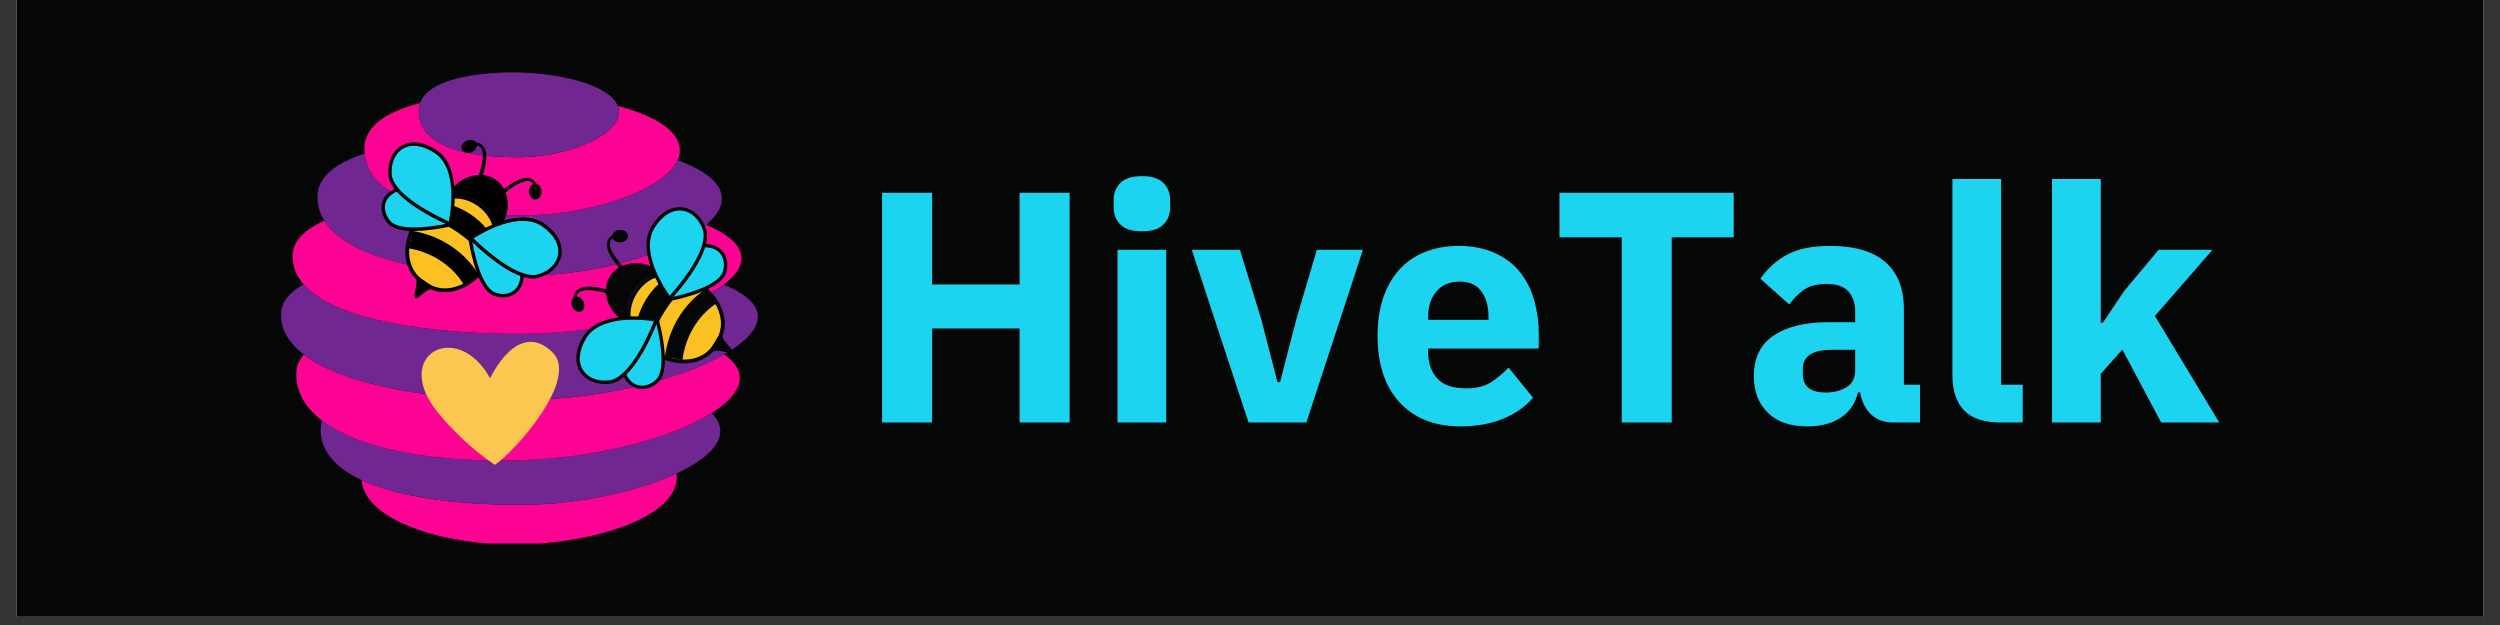 <svg xmlns="http://www.w3.org/2000/svg" xmlns:xlink="http://www.w3.org/1999/xlink" width="200" zoomAndPan="magnify" viewBox="0 0 150 37.5" height="50" preserveAspectRatio="xMidYMid meet" version="1.0"><rect x="0" y="0" width="150" height="37.5" fill="#333333" stroke="none"/><defs><g/><clipPath id="87dc98ee75"><path d="M 0.988 0 L 149.012 0 L 149.012 37.008 L 0.988 37.008 Z M 0.988 0 " clip-rule="nonzero"/></clipPath><clipPath id="c092723b14"><path d="M 21 28 L 41 28 L 41 32.613 L 21 32.613 Z M 21 28 " clip-rule="nonzero"/></clipPath><clipPath id="afaf2cadcc"><path d="M 16.828 17 L 45.977 17 L 45.977 24 L 16.828 24 Z M 16.828 17 " clip-rule="nonzero"/></clipPath><clipPath id="fcca476c04"><path d="M 25 4.254 L 38 4.254 L 38 10 L 25 10 Z M 25 4.254 " clip-rule="nonzero"/></clipPath><clipPath id="c6618416da"><path d="M 27 10 L 31 10 L 31 14 L 27 14 Z M 27 10 " clip-rule="nonzero"/></clipPath><clipPath id="1044161595"><path d="M 25.234 6.133 L 35.645 13.234 L 29.875 21.695 L 19.465 14.59 Z M 25.234 6.133 " clip-rule="nonzero"/></clipPath><clipPath id="ef1726caba"><path d="M 25.234 6.133 L 35.645 13.234 L 29.875 21.695 L 19.465 14.59 Z M 25.234 6.133 " clip-rule="nonzero"/></clipPath><clipPath id="fb43bd3435"><path d="M 24 11 L 30 11 L 30 18 L 24 18 Z M 24 11 " clip-rule="nonzero"/></clipPath><clipPath id="b348a6b2b8"><path d="M 25.234 6.133 L 35.645 13.234 L 29.875 21.695 L 19.465 14.59 Z M 25.234 6.133 " clip-rule="nonzero"/></clipPath><clipPath id="8f58c6753a"><path d="M 25.234 6.133 L 35.645 13.234 L 29.875 21.695 L 19.465 14.59 Z M 25.234 6.133 " clip-rule="nonzero"/></clipPath><clipPath id="a3caf528c4"><path d="M 24 11 L 30 11 L 30 18 L 24 18 Z M 24 11 " clip-rule="nonzero"/></clipPath><clipPath id="c19bb4d684"><path d="M 25.234 6.133 L 35.645 13.234 L 29.875 21.695 L 19.465 14.59 Z M 25.234 6.133 " clip-rule="nonzero"/></clipPath><clipPath id="05a8b38455"><path d="M 25.234 6.133 L 35.645 13.234 L 29.875 21.695 L 19.465 14.59 Z M 25.234 6.133 " clip-rule="nonzero"/></clipPath><clipPath id="685afd05e2"><path d="M 26.617 10.66 L 30.91 13.59 L 27 19.32 L 22.707 16.391 Z M 26.617 10.66 " clip-rule="nonzero"/></clipPath><clipPath id="d504fa886c"><path d="M 26.617 10.66 L 30.91 13.59 L 27.012 19.305 L 22.719 16.375 Z M 26.617 10.66 " clip-rule="nonzero"/></clipPath><clipPath id="a08db7014c"><path d="M 24 13 L 29 13 L 29 18 L 24 18 Z M 24 13 " clip-rule="nonzero"/></clipPath><clipPath id="51249c6077"><path d="M 25.234 6.133 L 35.645 13.234 L 29.875 21.695 L 19.465 14.59 Z M 25.234 6.133 " clip-rule="nonzero"/></clipPath><clipPath id="6ee905df11"><path d="M 25.234 6.133 L 35.645 13.234 L 29.875 21.695 L 19.465 14.59 Z M 25.234 6.133 " clip-rule="nonzero"/></clipPath><clipPath id="61561ef02b"><path d="M 25 12 L 30 12 L 30 16 L 25 16 Z M 25 12 " clip-rule="nonzero"/></clipPath><clipPath id="7d0ed16c77"><path d="M 25.234 6.133 L 35.645 13.234 L 29.875 21.695 L 19.465 14.59 Z M 25.234 6.133 " clip-rule="nonzero"/></clipPath><clipPath id="a86df66eff"><path d="M 25.234 6.133 L 35.645 13.234 L 29.875 21.695 L 19.465 14.59 Z M 25.234 6.133 " clip-rule="nonzero"/></clipPath><clipPath id="660d07edc2"><path d="M 27 8 L 30 8 L 30 11 L 27 11 Z M 27 8 " clip-rule="nonzero"/></clipPath><clipPath id="a5b395f570"><path d="M 25.234 6.133 L 35.645 13.234 L 29.875 21.695 L 19.465 14.59 Z M 25.234 6.133 " clip-rule="nonzero"/></clipPath><clipPath id="b0bb2334d2"><path d="M 25.234 6.133 L 35.645 13.234 L 29.875 21.695 L 19.465 14.59 Z M 25.234 6.133 " clip-rule="nonzero"/></clipPath><clipPath id="57f4a9182a"><path d="M 27 8 L 29 8 L 29 10 L 27 10 Z M 27 8 " clip-rule="nonzero"/></clipPath><clipPath id="8e34db4644"><path d="M 25.234 6.133 L 35.645 13.234 L 29.875 21.695 L 19.465 14.59 Z M 25.234 6.133 " clip-rule="nonzero"/></clipPath><clipPath id="7c957eac05"><path d="M 25.234 6.133 L 35.645 13.234 L 29.875 21.695 L 19.465 14.59 Z M 25.234 6.133 " clip-rule="nonzero"/></clipPath><clipPath id="065e992c75"><path d="M 29 10 L 33 10 L 33 12 L 29 12 Z M 29 10 " clip-rule="nonzero"/></clipPath><clipPath id="ad30991313"><path d="M 25.234 6.133 L 35.645 13.234 L 29.875 21.695 L 19.465 14.59 Z M 25.234 6.133 " clip-rule="nonzero"/></clipPath><clipPath id="f9f44337e3"><path d="M 25.234 6.133 L 35.645 13.234 L 29.875 21.695 L 19.465 14.59 Z M 25.234 6.133 " clip-rule="nonzero"/></clipPath><clipPath id="80e23f77dc"><path d="M 31 11 L 33 11 L 33 12 L 31 12 Z M 31 11 " clip-rule="nonzero"/></clipPath><clipPath id="e57090dfa4"><path d="M 25.234 6.133 L 35.645 13.234 L 29.875 21.695 L 19.465 14.59 Z M 25.234 6.133 " clip-rule="nonzero"/></clipPath><clipPath id="61b4a06bfc"><path d="M 25.234 6.133 L 35.645 13.234 L 29.875 21.695 L 19.465 14.59 Z M 25.234 6.133 " clip-rule="nonzero"/></clipPath><clipPath id="7630f54016"><path d="M 28 14 L 32 14 L 32 18 L 28 18 Z M 28 14 " clip-rule="nonzero"/></clipPath><clipPath id="55d5105618"><path d="M 25.234 6.133 L 35.645 13.234 L 29.875 21.695 L 19.465 14.59 Z M 25.234 6.133 " clip-rule="nonzero"/></clipPath><clipPath id="d8e3a53d07"><path d="M 25.234 6.133 L 35.645 13.234 L 29.875 21.695 L 19.465 14.59 Z M 25.234 6.133 " clip-rule="nonzero"/></clipPath><clipPath id="8954b2e8a3"><path d="M 28 13 L 34 13 L 34 17 L 28 17 Z M 28 13 " clip-rule="nonzero"/></clipPath><clipPath id="1af0068a60"><path d="M 25.234 6.133 L 35.645 13.234 L 29.875 21.695 L 19.465 14.59 Z M 25.234 6.133 " clip-rule="nonzero"/></clipPath><clipPath id="9e0481c22e"><path d="M 25.234 6.133 L 35.645 13.234 L 29.875 21.695 L 19.465 14.59 Z M 25.234 6.133 " clip-rule="nonzero"/></clipPath><clipPath id="8e9bfdb409"><path d="M 28 13 L 34 13 L 34 17 L 28 17 Z M 28 13 " clip-rule="nonzero"/></clipPath><clipPath id="33008d45fd"><path d="M 25.234 6.133 L 35.645 13.234 L 29.875 21.695 L 19.465 14.59 Z M 25.234 6.133 " clip-rule="nonzero"/></clipPath><clipPath id="e6b684992f"><path d="M 25.234 6.133 L 35.645 13.234 L 29.875 21.695 L 19.465 14.59 Z M 25.234 6.133 " clip-rule="nonzero"/></clipPath><clipPath id="fc3a5dc9bd"><path d="M 29.934 11.547 L 34.367 14.574 L 32.348 17.527 L 27.918 14.504 Z M 29.934 11.547 " clip-rule="nonzero"/></clipPath><clipPath id="ecc242e748"><path d="M 29.934 11.547 L 34.352 14.562 L 32.336 17.516 L 27.918 14.504 Z M 29.934 11.547 " clip-rule="nonzero"/></clipPath><clipPath id="395c1125ed"><path d="M 22 11 L 27 11 L 27 14 L 22 14 Z M 22 11 " clip-rule="nonzero"/></clipPath><clipPath id="f4e91553a7"><path d="M 25.234 6.133 L 35.645 13.234 L 29.875 21.695 L 19.465 14.59 Z M 25.234 6.133 " clip-rule="nonzero"/></clipPath><clipPath id="644400fab5"><path d="M 25.234 6.133 L 35.645 13.234 L 29.875 21.695 L 19.465 14.59 Z M 25.234 6.133 " clip-rule="nonzero"/></clipPath><clipPath id="078311213c"><path d="M 22 11 L 28 11 L 28 14 L 22 14 Z M 22 11 " clip-rule="nonzero"/></clipPath><clipPath id="3bf6eda7bd"><path d="M 25.234 6.133 L 35.645 13.234 L 29.875 21.695 L 19.465 14.59 Z M 25.234 6.133 " clip-rule="nonzero"/></clipPath><clipPath id="96f45f9f0e"><path d="M 25.234 6.133 L 35.645 13.234 L 29.875 21.695 L 19.465 14.59 Z M 25.234 6.133 " clip-rule="nonzero"/></clipPath><clipPath id="f7ee427023"><path d="M 23 8 L 28 8 L 28 14 L 23 14 Z M 23 8 " clip-rule="nonzero"/></clipPath><clipPath id="01f95145ae"><path d="M 25.234 6.133 L 35.645 13.234 L 29.875 21.695 L 19.465 14.59 Z M 25.234 6.133 " clip-rule="nonzero"/></clipPath><clipPath id="c041a745b3"><path d="M 25.234 6.133 L 35.645 13.234 L 29.875 21.695 L 19.465 14.59 Z M 25.234 6.133 " clip-rule="nonzero"/></clipPath><clipPath id="27ab2c50b9"><path d="M 36 15 L 40 15 L 40 20 L 36 20 Z M 36 15 " clip-rule="nonzero"/></clipPath><clipPath id="5a8d562fc4"><path d="M 32.156 21.285 L 38.789 10.566 L 47.496 15.957 L 40.863 26.676 Z M 32.156 21.285 " clip-rule="nonzero"/></clipPath><clipPath id="8fd47a038f"><path d="M 32.156 21.285 L 38.789 10.566 L 47.496 15.957 L 40.863 26.676 Z M 32.156 21.285 " clip-rule="nonzero"/></clipPath><clipPath id="06bb2d2dd4"><path d="M 37 16 L 44 16 L 44 22 L 37 22 Z M 37 16 " clip-rule="nonzero"/></clipPath><clipPath id="4519e9025c"><path d="M 32.156 21.285 L 38.789 10.566 L 47.496 15.957 L 40.863 26.676 Z M 32.156 21.285 " clip-rule="nonzero"/></clipPath><clipPath id="6fb1c7f71c"><path d="M 32.156 21.285 L 38.789 10.566 L 47.496 15.957 L 40.863 26.676 Z M 32.156 21.285 " clip-rule="nonzero"/></clipPath><clipPath id="0fbb208b43"><path d="M 37 16 L 44 16 L 44 22 L 37 22 Z M 37 16 " clip-rule="nonzero"/></clipPath><clipPath id="5013354e1b"><path d="M 32.156 21.285 L 38.789 10.566 L 47.496 15.957 L 40.863 26.676 Z M 32.156 21.285 " clip-rule="nonzero"/></clipPath><clipPath id="f9f541710f"><path d="M 32.156 21.285 L 38.789 10.566 L 47.496 15.957 L 40.863 26.676 Z M 32.156 21.285 " clip-rule="nonzero"/></clipPath><clipPath id="bcb8c65d1d"><path d="M 36.617 19.703 L 39.355 15.285 L 45.254 18.938 L 42.52 23.355 Z M 36.617 19.703 " clip-rule="nonzero"/></clipPath><clipPath id="ac3687b18b"><path d="M 36.617 19.703 L 39.355 15.285 L 45.238 18.926 L 42.5 23.344 Z M 36.617 19.703 " clip-rule="nonzero"/></clipPath><clipPath id="9b9e61780d"><path d="M 39 17 L 43 17 L 43 22 L 39 22 Z M 39 17 " clip-rule="nonzero"/></clipPath><clipPath id="0577c9603c"><path d="M 32.156 21.285 L 38.789 10.566 L 47.496 15.957 L 40.863 26.676 Z M 32.156 21.285 " clip-rule="nonzero"/></clipPath><clipPath id="1fd535c4c6"><path d="M 32.156 21.285 L 38.789 10.566 L 47.496 15.957 L 40.863 26.676 Z M 32.156 21.285 " clip-rule="nonzero"/></clipPath><clipPath id="9735959214"><path d="M 38 16 L 42 16 L 42 22 L 38 22 Z M 38 16 " clip-rule="nonzero"/></clipPath><clipPath id="0fd6d07005"><path d="M 32.156 21.285 L 38.789 10.566 L 47.496 15.957 L 40.863 26.676 Z M 32.156 21.285 " clip-rule="nonzero"/></clipPath><clipPath id="63ff40fe52"><path d="M 32.156 21.285 L 38.789 10.566 L 47.496 15.957 L 40.863 26.676 Z M 32.156 21.285 " clip-rule="nonzero"/></clipPath><clipPath id="d68dc969be"><path d="M 34 17 L 37 17 L 37 19 L 34 19 Z M 34 17 " clip-rule="nonzero"/></clipPath><clipPath id="d5ea3d47dc"><path d="M 32.156 21.285 L 38.789 10.566 L 47.496 15.957 L 40.863 26.676 Z M 32.156 21.285 " clip-rule="nonzero"/></clipPath><clipPath id="329446da23"><path d="M 32.156 21.285 L 38.789 10.566 L 47.496 15.957 L 40.863 26.676 Z M 32.156 21.285 " clip-rule="nonzero"/></clipPath><clipPath id="70e35d0275"><path d="M 34 17 L 36 17 L 36 19 L 34 19 Z M 34 17 " clip-rule="nonzero"/></clipPath><clipPath id="a916f6a822"><path d="M 32.156 21.285 L 38.789 10.566 L 47.496 15.957 L 40.863 26.676 Z M 32.156 21.285 " clip-rule="nonzero"/></clipPath><clipPath id="2a375eabab"><path d="M 32.156 21.285 L 38.789 10.566 L 47.496 15.957 L 40.863 26.676 Z M 32.156 21.285 " clip-rule="nonzero"/></clipPath><clipPath id="997e27a78f"><path d="M 36 13 L 38 13 L 38 17 L 36 17 Z M 36 13 " clip-rule="nonzero"/></clipPath><clipPath id="d444b3f840"><path d="M 32.156 21.285 L 38.789 10.566 L 47.496 15.957 L 40.863 26.676 Z M 32.156 21.285 " clip-rule="nonzero"/></clipPath><clipPath id="72f1750b2b"><path d="M 32.156 21.285 L 38.789 10.566 L 47.496 15.957 L 40.863 26.676 Z M 32.156 21.285 " clip-rule="nonzero"/></clipPath><clipPath id="632808aece"><path d="M 36 13 L 38 13 L 38 15 L 36 15 Z M 36 13 " clip-rule="nonzero"/></clipPath><clipPath id="928b1d80a0"><path d="M 32.156 21.285 L 38.789 10.566 L 47.496 15.957 L 40.863 26.676 Z M 32.156 21.285 " clip-rule="nonzero"/></clipPath><clipPath id="fcb84e1afc"><path d="M 32.156 21.285 L 38.789 10.566 L 47.496 15.957 L 40.863 26.676 Z M 32.156 21.285 " clip-rule="nonzero"/></clipPath><clipPath id="792f22a940"><path d="M 40 14 L 44 14 L 44 18 L 40 18 Z M 40 14 " clip-rule="nonzero"/></clipPath><clipPath id="023b34f16c"><path d="M 32.156 21.285 L 38.789 10.566 L 47.496 15.957 L 40.863 26.676 Z M 32.156 21.285 " clip-rule="nonzero"/></clipPath><clipPath id="687efc352a"><path d="M 32.156 21.285 L 38.789 10.566 L 47.496 15.957 L 40.863 26.676 Z M 32.156 21.285 " clip-rule="nonzero"/></clipPath><clipPath id="7ed9370d66"><path d="M 40 14 L 44 14 L 44 19 L 40 19 Z M 40 14 " clip-rule="nonzero"/></clipPath><clipPath id="a0c818e9d0"><path d="M 32.156 21.285 L 38.789 10.566 L 47.496 15.957 L 40.863 26.676 Z M 32.156 21.285 " clip-rule="nonzero"/></clipPath><clipPath id="ec8f816d4d"><path d="M 32.156 21.285 L 38.789 10.566 L 47.496 15.957 L 40.863 26.676 Z M 32.156 21.285 " clip-rule="nonzero"/></clipPath><clipPath id="57de4eca5b"><path d="M 38 12 L 43 12 L 43 18 L 38 18 Z M 38 12 " clip-rule="nonzero"/></clipPath><clipPath id="7ab9ae1691"><path d="M 32.156 21.285 L 38.789 10.566 L 47.496 15.957 L 40.863 26.676 Z M 32.156 21.285 " clip-rule="nonzero"/></clipPath><clipPath id="406b5b1f4b"><path d="M 32.156 21.285 L 38.789 10.566 L 47.496 15.957 L 40.863 26.676 Z M 32.156 21.285 " clip-rule="nonzero"/></clipPath><clipPath id="1008d07719"><path d="M 38 12 L 43 12 L 43 19 L 38 19 Z M 38 12 " clip-rule="nonzero"/></clipPath><clipPath id="20e1ef43e2"><path d="M 32.156 21.285 L 38.789 10.566 L 47.496 15.957 L 40.863 26.676 Z M 32.156 21.285 " clip-rule="nonzero"/></clipPath><clipPath id="f87b03e9ba"><path d="M 32.156 21.285 L 38.789 10.566 L 47.496 15.957 L 40.863 26.676 Z M 32.156 21.285 " clip-rule="nonzero"/></clipPath><clipPath id="c2ab7f98dc"><path d="M 37.359 16.352 L 40.184 11.789 L 43.227 13.672 L 40.398 18.234 Z M 37.359 16.352 " clip-rule="nonzero"/></clipPath><clipPath id="ff4de7735e"><path d="M 37.359 16.352 L 40.172 11.801 L 43.215 13.688 L 40.398 18.234 Z M 37.359 16.352 " clip-rule="nonzero"/></clipPath><clipPath id="62ba439260"><path d="M 37 19 L 40 19 L 40 24 L 37 24 Z M 37 19 " clip-rule="nonzero"/></clipPath><clipPath id="a8f105e9f6"><path d="M 32.156 21.285 L 38.789 10.566 L 47.496 15.957 L 40.863 26.676 Z M 32.156 21.285 " clip-rule="nonzero"/></clipPath><clipPath id="72c4990bd0"><path d="M 32.156 21.285 L 38.789 10.566 L 47.496 15.957 L 40.863 26.676 Z M 32.156 21.285 " clip-rule="nonzero"/></clipPath><clipPath id="3c950567e2"><path d="M 34 19 L 40 19 L 40 23 L 34 23 Z M 34 19 " clip-rule="nonzero"/></clipPath><clipPath id="2f36ef28eb"><path d="M 32.156 21.285 L 38.789 10.566 L 47.496 15.957 L 40.863 26.676 Z M 32.156 21.285 " clip-rule="nonzero"/></clipPath><clipPath id="27e8fa2de4"><path d="M 32.156 21.285 L 38.789 10.566 L 47.496 15.957 L 40.863 26.676 Z M 32.156 21.285 " clip-rule="nonzero"/></clipPath><clipPath id="356c4b0b57"><path d="M 34 18 L 40 18 L 40 24 L 34 24 Z M 34 18 " clip-rule="nonzero"/></clipPath><clipPath id="b67b6abd1c"><path d="M 32.156 21.285 L 38.789 10.566 L 47.496 15.957 L 40.863 26.676 Z M 32.156 21.285 " clip-rule="nonzero"/></clipPath><clipPath id="fd5749be9a"><path d="M 32.156 21.285 L 38.789 10.566 L 47.496 15.957 L 40.863 26.676 Z M 32.156 21.285 " clip-rule="nonzero"/></clipPath></defs><g clip-path="url(#87dc98ee75)"><path fill="#ffffff" d="M 0.988 0 L 149.012 0 L 149.012 37.008 L 0.988 37.008 Z M 0.988 0 " fill-opacity="1" fill-rule="nonzero"/><path fill="#050606" d="M 0.988 0 L 149.012 0 L 149.012 37.008 L 0.988 37.008 Z M 0.988 0 " fill-opacity="1" fill-rule="nonzero"/></g><g clip-path="url(#c092723b14)"><path fill="#fc0393" d="M 21.695 28.801 C 21.891 31.309 26.852 32.742 31.121 32.676 C 35.559 32.602 40.852 31.043 40.598 28.434 C 40.598 28.426 40.594 28.414 40.594 28.406 C 38.301 29.477 34.848 30.234 31.652 30.281 C 28.164 30.328 24.188 29.961 21.695 28.801 Z M 21.695 28.801 " fill-opacity="1" fill-rule="nonzero"/></g><path fill="#702792" d="M 43.191 25.621 C 43.129 25.32 42.957 25.043 42.695 24.785 C 41.668 25.434 40.227 26.031 38.547 26.512 C 36.41 27.117 33.887 27.531 31.328 27.609 C 27.973 27.711 25.047 27.426 22.781 26.805 C 21.34 26.41 20.168 25.883 19.32 25.23 C 19.273 25.379 19.246 25.535 19.242 25.695 C 19.203 27.086 20.172 28.094 21.695 28.801 C 24.188 29.961 28.164 30.328 31.652 30.281 C 34.848 30.234 38.301 29.477 40.594 28.406 C 42.332 27.598 43.406 26.609 43.191 25.621 Z M 43.191 25.621 " fill-opacity="1" fill-rule="nonzero"/><path fill="#fc0393" d="M 44.355 22.402 C 44.258 21.988 43.938 21.609 43.441 21.266 C 42.25 21.949 40.609 22.57 38.723 23.051 C 36.5 23.613 33.941 23.977 31.371 23.996 C 28.375 24.02 25.137 23.73 22.48 23.07 C 20.738 22.641 19.242 22.047 18.234 21.277 C 17.953 21.602 17.789 21.973 17.777 22.391 C 17.754 23.5 18.301 24.453 19.316 25.23 C 20.164 25.883 21.34 26.41 22.781 26.805 C 25.047 27.426 27.973 27.711 31.328 27.609 C 33.883 27.531 36.406 27.117 38.547 26.512 C 40.227 26.031 41.664 25.434 42.695 24.785 C 43.898 24.023 44.543 23.195 44.355 22.402 Z M 44.355 22.402 " fill-opacity="1" fill-rule="nonzero"/><g clip-path="url(#afaf2cadcc)"><path fill="#702792" d="M 45.438 18.734 C 45.277 18.094 44.543 17.539 43.426 17.074 C 42.164 18.023 39.895 18.867 37.293 19.41 C 35.516 19.777 33.586 20.004 31.715 20.027 C 28.961 20.062 25.891 19.875 23.316 19.344 C 21.051 18.875 19.164 18.141 18.219 17.059 C 17.402 17.516 16.887 18.09 16.863 18.812 C 16.832 19.781 17.344 20.598 18.234 21.277 C 19.242 22.047 20.738 22.637 22.48 23.07 C 25.137 23.73 28.375 24.02 31.371 23.996 C 33.941 23.977 36.5 23.613 38.723 23.051 C 40.609 22.57 42.25 21.949 43.441 21.266 C 44.863 20.453 45.648 19.559 45.438 18.734 Z M 45.438 18.734 " fill-opacity="1" fill-rule="nonzero"/></g><path fill="#fc0393" d="M 44.457 15.234 C 44.293 14.555 43.523 13.977 42.367 13.496 C 41.348 14.363 39.598 15.148 37.555 15.707 C 35.742 16.199 33.703 16.512 31.742 16.539 C 29.008 16.574 25.945 16.324 23.516 15.641 C 21.648 15.117 20.156 14.34 19.465 13.238 C 18.34 13.742 17.582 14.414 17.559 15.309 C 17.535 15.973 17.777 16.551 18.219 17.055 C 19.164 18.141 21.047 18.875 23.316 19.344 C 25.891 19.871 28.961 20.062 31.715 20.027 C 33.586 20.004 35.516 19.777 37.293 19.406 C 39.895 18.867 42.164 18.023 43.426 17.074 C 44.207 16.484 44.605 15.855 44.457 15.234 Z M 44.457 15.234 " fill-opacity="1" fill-rule="nonzero"/><path fill="#702792" d="M 43.285 11.656 C 43.109 10.824 42.113 10.145 40.656 9.609 C 40.191 10.633 38.574 11.547 36.551 12.152 C 35.043 12.605 33.312 12.887 31.668 12.914 C 29.281 12.953 26.605 12.762 24.652 12.051 C 23.102 11.484 22.008 10.59 21.879 9.215 C 20.277 9.742 19.082 10.535 19.051 11.734 C 19.035 12.293 19.184 12.793 19.465 13.238 C 20.156 14.34 21.648 15.117 23.516 15.641 C 25.949 16.324 29.008 16.574 31.742 16.539 C 33.703 16.512 35.742 16.199 37.555 15.707 C 39.598 15.148 41.352 14.363 42.367 13.496 C 43.066 12.906 43.418 12.273 43.285 11.656 Z M 43.285 11.656 " fill-opacity="1" fill-rule="nonzero"/><path fill="#fc0393" d="M 40.77 8.789 C 40.57 7.695 39.062 6.887 37.062 6.352 C 37.09 6.422 37.113 6.492 37.125 6.566 C 37.246 7.281 36.555 7.965 35.492 8.484 C 34.359 9.039 32.801 9.406 31.348 9.43 C 29.461 9.465 27.285 9.25 26.07 8.395 C 25.477 7.973 25.109 7.398 25.125 6.617 C 25.129 6.465 25.156 6.32 25.203 6.188 C 23.422 6.645 21.895 7.449 21.863 8.863 C 21.859 8.984 21.867 9.102 21.879 9.215 C 22.008 10.59 23.102 11.484 24.652 12.051 C 26.605 12.762 29.281 12.953 31.668 12.914 C 33.312 12.887 35.043 12.605 36.551 12.156 C 38.574 11.547 40.191 10.633 40.656 9.609 C 40.777 9.344 40.82 9.07 40.77 8.789 Z M 40.77 8.789 " fill-opacity="1" fill-rule="nonzero"/><g clip-path="url(#fcca476c04)"><path fill="#702792" d="M 37.125 6.566 C 37.113 6.492 37.09 6.422 37.062 6.352 C 36.539 5.016 33.336 4.344 30.754 4.344 C 30.754 4.344 25.871 4.258 25.199 6.188 C 25.156 6.32 25.129 6.465 25.125 6.617 C 25.109 7.398 25.473 7.973 26.07 8.395 C 27.285 9.25 29.461 9.465 31.348 9.43 C 32.801 9.406 34.359 9.035 35.492 8.484 C 36.555 7.965 37.246 7.281 37.125 6.566 Z M 37.125 6.566 " fill-opacity="1" fill-rule="nonzero"/></g><path fill="#fbc751" d="M 29.406 22.699 C 27.453 19.125 23.398 21.285 26.32 24.809 C 27.102 25.754 28.195 26.875 29.688 27.891 C 30.895 27.094 34.785 22.73 33.148 21.137 C 31.055 19.094 29.406 22.699 29.406 22.699 Z M 29.406 22.699 " fill-opacity="1" fill-rule="nonzero"/><g clip-path="url(#c6618416da)"><g clip-path="url(#1044161595)"><g clip-path="url(#ef1726caba)"><path fill="#000000" d="M 30.062 13.301 C 30.535 12.605 30.445 11.391 29.672 10.863 C 28.898 10.332 27.734 10.691 27.262 11.383 C 26.785 12.074 27.805 11.934 28.578 12.465 C 29.352 12.992 29.59 13.992 30.062 13.301 " fill-opacity="1" fill-rule="nonzero"/><path fill="#000000" d="M 29.328 13.047 C 29.449 13.195 29.555 13.32 29.648 13.383 C 29.715 13.43 29.797 13.484 29.969 13.234 C 30.398 12.609 30.336 11.449 29.609 10.953 C 28.887 10.457 27.781 10.816 27.352 11.445 C 27.184 11.695 27.266 11.754 27.332 11.801 C 27.426 11.863 27.582 11.914 27.762 11.977 C 28.023 12.062 28.348 12.172 28.641 12.371 C 28.934 12.57 29.152 12.836 29.328 13.047 Z M 27.168 11.316 C 27.664 10.59 28.895 10.195 29.734 10.77 C 30.578 11.344 30.652 12.637 30.156 13.363 C 29.957 13.652 29.746 13.723 29.523 13.566 C 29.402 13.488 29.289 13.348 29.156 13.188 C 28.98 12.977 28.781 12.738 28.516 12.555 C 28.246 12.375 27.953 12.277 27.691 12.188 C 27.496 12.121 27.324 12.066 27.207 11.984 C 26.98 11.832 26.969 11.605 27.168 11.316 " fill-opacity="1" fill-rule="nonzero"/></g></g></g><g clip-path="url(#fb43bd3435)"><g clip-path="url(#b348a6b2b8)"><g clip-path="url(#8f58c6753a)"><path fill="#fbc122" d="M 28.758 12.156 C 29.887 12.93 30.23 14.391 29.277 15.785 C 28.402 17.066 27.02 17.68 25.906 17.145 C 25.812 17.102 25.195 16.676 25.109 16.594 C 24.238 15.742 24.32 14.254 25.188 12.984 C 26.141 11.594 27.629 11.383 28.758 12.156 " fill-opacity="1" fill-rule="nonzero"/></g></g></g><g clip-path="url(#a3caf528c4)"><g clip-path="url(#c19bb4d684)"><g clip-path="url(#05a8b38455)"><g clip-path="url(#685afd05e2)"><g clip-path="url(#d504fa886c)"><path fill="#000000" d="M 25.219 13.133 C 24.359 14.387 24.324 15.809 25.125 16.594 C 25.254 16.719 25.801 17.082 25.891 17.125 C 26.922 17.617 28.25 17.074 29.121 15.801 C 29.98 14.543 29.781 13.117 28.629 12.332 C 27.48 11.547 26.078 11.875 25.219 13.133 Z M 24.984 16.824 C 24.977 16.781 24.953 16.742 24.926 16.715 C 24.508 16.281 24.301 15.699 24.32 15.023 C 24.34 14.363 24.594 13.645 25.031 13.004 C 25.504 12.316 26.121 11.875 26.82 11.73 C 27.48 11.594 28.168 11.742 28.758 12.145 C 29.348 12.547 29.734 13.137 29.848 13.801 C 29.965 14.504 29.781 15.238 29.309 15.93 C 28.406 17.25 27.023 17.832 25.91 17.383 C 25.852 17.359 25.789 17.359 25.734 17.383 C 25.391 17.531 25.016 18.008 24.91 17.867 C 24.762 17.668 25.059 17.176 24.984 16.824 " fill-opacity="1" fill-rule="nonzero"/></g></g></g></g></g><g clip-path="url(#a08db7014c)"><g clip-path="url(#51249c6077)"><g clip-path="url(#6ee905df11)"><path fill="#000000" d="M 24.523 14.898 C 26.891 15.312 27.805 17.043 27.812 17.062 L 28.734 16.523 C 28.688 16.434 27.59 14.352 24.762 13.855 L 24.523 14.898 " fill-opacity="1" fill-rule="nonzero"/></g></g></g><g clip-path="url(#61561ef02b)"><g clip-path="url(#7d0ed16c77)"><g clip-path="url(#a86df66eff)"><path fill="#000000" d="M 25.133 12.934 C 27.508 13.336 29.34 15.664 29.348 15.684 L 29.727 14.637 C 29.68 14.547 29.012 12.559 26.176 12.078 L 25.133 12.934 " fill-opacity="1" fill-rule="nonzero"/></g></g></g><g clip-path="url(#660d07edc2)"><g clip-path="url(#a5b395f570)"><g clip-path="url(#b0bb2334d2)"><path fill="#000000" d="M 28.66 10.699 L 28.859 10.805 C 28.867 10.785 29.023 10.406 29.113 9.965 C 29.246 9.336 29.184 8.922 28.926 8.699 C 28.676 8.484 28.297 8.48 27.762 8.691 L 27.887 8.867 C 28.328 8.695 28.645 8.676 28.805 8.812 C 29.141 9.105 28.895 10.125 28.66 10.699 " fill-opacity="1" fill-rule="nonzero"/></g></g></g><g clip-path="url(#57f4a9182a)"><g clip-path="url(#8e34db4644)"><g clip-path="url(#7c957eac05)"><path fill="#000000" d="M 27.883 8.512 C 27.676 8.66 27.629 8.906 27.777 9.055 C 27.926 9.207 28.219 9.207 28.426 9.055 C 28.633 8.906 28.68 8.66 28.531 8.508 C 28.379 8.359 28.09 8.359 27.883 8.512 " fill-opacity="1" fill-rule="nonzero"/></g></g></g><g clip-path="url(#065e992c75)"><g clip-path="url(#ad30991313)"><g clip-path="url(#f9f44337e3)"><path fill="#000000" d="M 30.152 11.715 L 29.98 11.57 C 29.992 11.559 30.289 11.277 30.668 11.031 C 31.211 10.68 31.617 10.586 31.918 10.746 C 32.207 10.898 32.348 11.254 32.348 11.828 L 32.137 11.773 C 32.141 11.301 32.043 11 31.855 10.902 C 31.461 10.691 30.598 11.289 30.152 11.715 " fill-opacity="1" fill-rule="nonzero"/></g></g></g><g clip-path="url(#80e23f77dc)"><g clip-path="url(#e57090dfa4)"><g clip-path="url(#61b4a06bfc)"><path fill="#000000" d="M 32.473 11.648 C 32.406 11.895 32.195 12.027 32 11.945 C 31.809 11.859 31.703 11.59 31.766 11.344 C 31.832 11.094 32.043 10.961 32.238 11.047 C 32.434 11.129 32.539 11.402 32.473 11.648 " fill-opacity="1" fill-rule="nonzero"/></g></g></g><g clip-path="url(#7630f54016)"><g clip-path="url(#55d5105618)"><g clip-path="url(#d8e3a53d07)"><path fill="#1cd4f0" d="M 28.203 14.309 C 28.203 14.309 30.688 14.305 31.184 15.75 C 31.68 17.195 30.762 18.02 29.695 17.66 C 28.629 17.301 28.203 14.309 28.203 14.309 " fill-opacity="1" fill-rule="nonzero"/><path fill="#000000" d="M 28.324 14.418 C 28.414 14.945 28.793 16.949 29.559 17.473 C 29.613 17.512 29.672 17.539 29.73 17.559 C 30.199 17.719 30.645 17.637 30.926 17.344 C 31.25 17.004 31.309 16.438 31.09 15.789 C 30.984 15.484 30.773 15.223 30.465 15.012 C 29.75 14.523 28.688 14.434 28.324 14.418 Z M 28.105 14.328 L 28.086 14.207 L 28.211 14.207 C 28.27 14.203 29.664 14.207 30.586 14.84 C 30.93 15.074 31.16 15.367 31.281 15.711 C 31.527 16.438 31.449 17.082 31.066 17.484 C 30.727 17.84 30.199 17.941 29.656 17.758 C 29.582 17.734 29.508 17.695 29.438 17.645 C 28.492 17 28.121 14.438 28.105 14.328 " fill-opacity="1" fill-rule="nonzero"/></g></g></g><g clip-path="url(#8954b2e8a3)"><g clip-path="url(#1af0068a60)"><g clip-path="url(#9e0481c22e)"><path fill="#1cd4f0" d="M 28.25 14.289 C 28.25 14.289 30.977 12.398 32.574 13.488 C 34.172 14.582 33.758 16.113 32.324 16.559 C 30.891 17.004 28.25 14.289 28.25 14.289 " fill-opacity="1" fill-rule="nonzero"/></g></g></g><g clip-path="url(#8e9bfdb409)"><g clip-path="url(#33008d45fd)"><g clip-path="url(#e6b684992f)"><g clip-path="url(#fc3a5dc9bd)"><g clip-path="url(#ecc242e748)"><path fill="#000000" d="M 29.848 13.574 C 29.191 13.828 28.641 14.16 28.414 14.305 C 28.652 14.535 29.34 15.191 30.121 15.723 C 30.121 15.723 30.121 15.727 30.121 15.727 C 31.047 16.359 31.801 16.613 32.301 16.457 C 32.938 16.262 33.379 15.828 33.477 15.309 C 33.59 14.703 33.242 14.074 32.516 13.574 C 31.727 13.035 30.629 13.277 29.848 13.574 Z M 28.176 14.363 L 28.094 14.277 L 28.199 14.203 C 28.227 14.184 28.902 13.719 29.785 13.383 C 30.969 12.93 31.953 12.938 32.637 13.402 C 33.426 13.945 33.805 14.648 33.676 15.336 C 33.562 15.941 33.066 16.434 32.348 16.656 C 31.781 16.832 30.992 16.578 30 15.898 C 29.023 15.23 28.188 14.375 28.176 14.363 " fill-opacity="1" fill-rule="nonzero"/></g></g></g></g></g><g clip-path="url(#395c1125ed)"><g clip-path="url(#f4e91553a7)"><g clip-path="url(#644400fab5)"><path fill="#1cd4f0" d="M 27 13.484 C 27 13.484 26.098 11.172 24.57 11.238 C 23.043 11.301 22.613 12.457 23.336 13.32 C 24.059 14.18 27 13.484 27 13.484 " fill-opacity="1" fill-rule="nonzero"/></g></g></g><g clip-path="url(#078311213c)"><g clip-path="url(#3bf6eda7bd)"><g clip-path="url(#96f45f9f0e)"><path fill="#000000" d="M 25.52 11.637 C 25.211 11.426 24.891 11.328 24.57 11.34 C 23.883 11.371 23.379 11.633 23.18 12.059 C 23.012 12.426 23.098 12.871 23.414 13.25 C 23.453 13.297 23.504 13.34 23.559 13.379 C 24.324 13.898 26.332 13.523 26.855 13.414 C 26.707 13.082 26.234 12.125 25.52 11.637 Z M 23.441 13.555 C 23.371 13.504 23.309 13.449 23.258 13.391 C 22.891 12.953 22.793 12.426 22.996 11.98 C 23.23 11.473 23.805 11.168 24.57 11.133 C 24.938 11.117 25.293 11.227 25.637 11.461 C 26.559 12.09 27.07 13.387 27.094 13.441 L 27.137 13.559 L 27.016 13.586 C 26.91 13.613 24.387 14.199 23.441 13.555 " fill-opacity="1" fill-rule="nonzero"/></g></g></g><g clip-path="url(#f7ee427023)"><g clip-path="url(#01f95145ae)"><g clip-path="url(#c041a745b3)"><path fill="#1cd4f0" d="M 27 13.434 C 27 13.434 27.766 10.207 26.168 9.117 C 24.57 8.027 23.297 8.973 23.402 10.469 C 23.512 11.965 27 13.434 27 13.434 " fill-opacity="1" fill-rule="nonzero"/><path fill="#000000" d="M 26.109 9.203 C 25.383 8.711 24.668 8.613 24.145 8.941 C 23.695 9.223 23.457 9.789 23.504 10.457 C 23.543 10.977 24.051 11.586 24.98 12.219 C 25.762 12.75 26.621 13.152 26.93 13.289 C 26.98 13.027 27.09 12.391 27.082 11.688 C 27.074 10.852 26.898 9.742 26.109 9.203 Z M 24.863 12.395 C 23.871 11.715 23.344 11.074 23.301 10.484 C 23.25 9.734 23.527 9.094 24.047 8.766 C 24.641 8.395 25.434 8.488 26.227 9.027 C 26.91 9.492 27.273 10.41 27.285 11.676 C 27.293 12.625 27.105 13.422 27.098 13.453 L 27.066 13.578 L 26.957 13.531 C 26.945 13.527 25.84 13.059 24.863 12.395 " fill-opacity="1" fill-rule="nonzero"/></g></g></g><g clip-path="url(#27ab2c50b9)"><g clip-path="url(#5a8d562fc4)"><g clip-path="url(#8fd47a038f)"><path fill="#050606" d="M 39.102 16.145 C 38.391 15.699 37.18 15.844 36.684 16.641 C 36.191 17.438 36.602 18.586 37.312 19.027 C 38.023 19.469 37.84 18.461 38.332 17.664 C 38.828 16.867 39.816 16.586 39.102 16.145 " fill-opacity="1" fill-rule="nonzero"/><path fill="#050606" d="M 38.883 16.887 C 39.023 16.762 39.145 16.648 39.203 16.555 C 39.246 16.484 39.301 16.398 39.043 16.238 C 38.395 15.84 37.242 15.953 36.781 16.699 C 36.316 17.445 36.727 18.531 37.371 18.934 C 37.629 19.094 37.684 19.008 37.727 18.938 C 37.785 18.844 37.828 18.684 37.883 18.5 C 37.957 18.234 38.051 17.906 38.238 17.605 C 38.426 17.305 38.68 17.074 38.883 16.887 Z M 37.254 19.125 C 36.504 18.66 36.051 17.449 36.59 16.582 C 37.129 15.715 38.414 15.582 39.16 16.047 C 39.461 16.23 39.539 16.441 39.395 16.672 C 39.32 16.793 39.188 16.914 39.031 17.055 C 38.828 17.238 38.598 17.449 38.43 17.723 C 38.258 17.996 38.172 18.297 38.098 18.562 C 38.039 18.762 37.992 18.934 37.914 19.055 C 37.773 19.285 37.551 19.309 37.254 19.125 " fill-opacity="1" fill-rule="nonzero"/></g></g></g><g clip-path="url(#06bb2d2dd4)"><g clip-path="url(#4519e9025c)"><g clip-path="url(#6fb1c7f71c)"><path fill="#fbc122" d="M 38.02 17.496 C 38.738 16.336 40.188 15.926 41.617 16.816 C 42.941 17.637 43.613 18.988 43.129 20.125 C 43.09 20.219 42.691 20.855 42.613 20.945 C 41.801 21.852 40.312 21.84 39.008 21.027 C 37.574 20.137 37.297 18.66 38.02 17.496 " fill-opacity="1" fill-rule="nonzero"/></g></g></g><g clip-path="url(#0fbb208b43)"><g clip-path="url(#5013354e1b)"><g clip-path="url(#f9f541710f)"><g clip-path="url(#bcb8c65d1d)"><g clip-path="url(#ac3687b18b)"><path fill="#050606" d="M 39.152 20.992 C 40.441 21.793 41.863 21.766 42.613 20.93 C 42.734 20.797 43.07 20.234 43.113 20.141 C 43.559 19.086 42.953 17.785 41.645 16.973 C 40.352 16.168 38.934 16.434 38.199 17.617 C 37.465 18.801 37.855 20.188 39.152 20.992 Z M 42.848 21.059 C 42.809 21.07 42.77 21.094 42.742 21.125 C 42.328 21.559 41.758 21.793 41.082 21.805 C 40.418 21.812 39.691 21.594 39.031 21.184 C 38.32 20.742 37.855 20.145 37.68 19.453 C 37.516 18.797 37.629 18.105 38.008 17.5 C 38.383 16.891 38.953 16.48 39.613 16.336 C 40.309 16.188 41.055 16.34 41.766 16.781 C 43.125 17.625 43.766 18.977 43.367 20.109 C 43.344 20.168 43.348 20.23 43.375 20.289 C 43.539 20.625 44.031 20.977 43.895 21.09 C 43.703 21.246 43.195 20.973 42.848 21.059 " fill-opacity="1" fill-rule="nonzero"/></g></g></g></g></g><g clip-path="url(#9b9e61780d)"><g clip-path="url(#0577c9603c)"><g clip-path="url(#1fd535c4c6)"><path fill="#050606" d="M 40.945 21.605 C 41.254 19.223 42.945 18.23 42.961 18.223 L 42.383 17.328 C 42.297 17.379 40.262 18.566 39.895 21.414 L 40.945 21.605 " fill-opacity="1" fill-rule="nonzero"/></g></g></g><g clip-path="url(#9735959214)"><g clip-path="url(#0fd6d07005)"><g clip-path="url(#63ff40fe52)"><path fill="#050606" d="M 38.957 21.086 C 39.254 18.695 41.5 16.762 41.516 16.754 L 40.453 16.418 C 40.367 16.469 38.41 17.227 38.055 20.082 L 38.957 21.086 " fill-opacity="1" fill-rule="nonzero"/></g></g></g><g clip-path="url(#d68dc969be)"><g clip-path="url(#d5ea3d47dc)"><g clip-path="url(#329446da23)"><path fill="#050606" d="M 36.566 17.66 L 36.66 17.453 C 36.645 17.449 36.262 17.312 35.812 17.238 C 35.18 17.137 34.77 17.219 34.555 17.484 C 34.355 17.742 34.367 18.121 34.602 18.645 L 34.773 18.512 C 34.578 18.082 34.547 17.766 34.676 17.602 C 34.957 17.25 35.984 17.449 36.566 17.66 " fill-opacity="1" fill-rule="nonzero"/></g></g></g><g clip-path="url(#70e35d0275)"><g clip-path="url(#a916f6a822)"><g clip-path="url(#2a375eabab)"><path fill="#050606" d="M 34.414 18.535 C 34.574 18.734 34.82 18.77 34.965 18.613 C 35.109 18.457 35.094 18.168 34.938 17.969 C 34.777 17.77 34.531 17.73 34.387 17.887 C 34.242 18.043 34.254 18.332 34.414 18.535 " fill-opacity="1" fill-rule="nonzero"/></g></g></g><g clip-path="url(#997e27a78f)"><g clip-path="url(#d444b3f840)"><g clip-path="url(#72f1750b2b)"><path fill="#050606" d="M 37.516 16.125 L 37.379 16.301 C 37.363 16.289 37.07 16.004 36.809 15.637 C 36.434 15.113 36.324 14.711 36.469 14.402 C 36.609 14.105 36.957 13.949 37.531 13.926 L 37.484 14.137 C 37.016 14.156 36.719 14.27 36.629 14.461 C 36.434 14.863 37.07 15.695 37.516 16.125 " fill-opacity="1" fill-rule="nonzero"/></g></g></g><g clip-path="url(#632808aece)"><g clip-path="url(#928b1d80a0)"><g clip-path="url(#fcb84e1afc)"><path fill="#050606" d="M 37.348 13.809 C 37.598 13.863 37.738 14.07 37.664 14.266 C 37.586 14.465 37.32 14.582 37.07 14.527 C 36.82 14.473 36.68 14.27 36.754 14.07 C 36.832 13.871 37.094 13.754 37.348 13.809 " fill-opacity="1" fill-rule="nonzero"/></g></g></g><g clip-path="url(#792f22a940)"><g clip-path="url(#023b34f16c)"><g clip-path="url(#687efc352a)"><path fill="#1cd4f0" d="M 40.195 17.953 C 40.195 17.953 40.078 15.473 41.5 14.914 C 42.926 14.355 43.785 15.234 43.473 16.316 C 43.164 17.398 40.195 17.953 40.195 17.953 " fill-opacity="1" fill-rule="nonzero"/></g></g></g><g clip-path="url(#7ed9370d66)"><g clip-path="url(#a0c818e9d0)"><g clip-path="url(#ec8f816d4d)"><path fill="#050606" d="M 40.297 17.828 C 40.82 17.719 42.805 17.25 43.293 16.465 C 43.328 16.402 43.355 16.344 43.375 16.285 C 43.512 15.812 43.41 15.371 43.105 15.102 C 42.75 14.793 42.184 14.758 41.543 15.008 C 41.246 15.125 40.992 15.348 40.797 15.664 C 40.34 16.402 40.297 17.465 40.297 17.828 Z M 40.219 18.055 L 40.094 18.078 L 40.09 17.953 C 40.086 17.895 40.027 16.5 40.617 15.551 C 40.836 15.199 41.117 14.953 41.457 14.82 C 42.172 14.539 42.82 14.59 43.238 14.957 C 43.609 15.277 43.734 15.801 43.574 16.348 C 43.555 16.426 43.52 16.5 43.473 16.574 C 42.867 17.547 40.328 18.035 40.219 18.055 " fill-opacity="1" fill-rule="nonzero"/></g></g></g><g clip-path="url(#57de4eca5b)"><g clip-path="url(#7ab9ae1691)"><g clip-path="url(#406b5b1f4b)"><path fill="#1cd4f0" d="M 40.172 17.91 C 40.172 17.91 38.16 15.27 39.18 13.625 C 40.199 11.98 41.746 12.328 42.258 13.738 C 42.766 15.152 40.172 17.91 40.172 17.91 " fill-opacity="1" fill-rule="nonzero"/></g></g></g><g clip-path="url(#1008d07719)"><g clip-path="url(#20e1ef43e2)"><g clip-path="url(#f87b03e9ba)"><g clip-path="url(#c2ab7f98dc)"><g clip-path="url(#ff4de7735e)"><path fill="#050606" d="M 39.387 16.344 C 39.668 16.992 40.023 17.527 40.18 17.746 C 40.402 17.496 41.027 16.781 41.523 15.98 C 41.523 15.977 41.523 15.977 41.523 15.977 C 42.117 15.023 42.336 14.258 42.16 13.77 C 41.934 13.141 41.484 12.719 40.957 12.645 C 40.348 12.555 39.734 12.934 39.27 13.68 C 38.766 14.492 39.055 15.578 39.387 16.344 Z M 40.25 17.98 L 40.168 18.066 L 40.09 17.965 C 40.07 17.938 39.574 17.285 39.199 16.418 C 38.695 15.254 38.656 14.27 39.09 13.566 C 39.598 12.754 40.285 12.344 40.977 12.441 C 41.586 12.531 42.102 13.004 42.355 13.711 C 42.555 14.27 42.336 15.07 41.703 16.09 C 41.078 17.098 40.258 17.973 40.25 17.98 " fill-opacity="1" fill-rule="nonzero"/></g></g></g></g></g><g clip-path="url(#62ba439260)"><g clip-path="url(#a8f105e9f6)"><g clip-path="url(#72c4990bd0)"><path fill="#1cd4f0" d="M 39.426 19.195 C 39.426 19.195 37.152 20.199 37.285 21.723 C 37.418 23.246 38.594 23.625 39.422 22.863 C 40.25 22.102 39.426 19.195 39.426 19.195 " fill-opacity="1" fill-rule="nonzero"/><path fill="#050606" d="M 37.645 20.758 C 37.445 21.074 37.363 21.398 37.391 21.719 C 37.449 22.402 37.734 22.895 38.168 23.074 C 38.547 23.227 38.984 23.121 39.348 22.789 C 39.395 22.746 39.434 22.695 39.473 22.637 C 39.957 21.848 39.492 19.863 39.359 19.344 C 39.035 19.504 38.098 20.02 37.645 20.758 Z M 39.652 22.746 C 39.605 22.82 39.555 22.887 39.496 22.938 C 39.074 23.324 38.551 23.445 38.098 23.258 C 37.582 23.051 37.25 22.488 37.184 21.727 C 37.152 21.363 37.246 21 37.465 20.645 C 38.051 19.699 39.324 19.129 39.379 19.105 L 39.492 19.055 L 39.523 19.176 C 39.555 19.281 40.254 21.773 39.652 22.746 " fill-opacity="1" fill-rule="nonzero"/></g></g></g><g clip-path="url(#3c950567e2)"><g clip-path="url(#2f36ef28eb)"><g clip-path="url(#27e8fa2de4)"><path fill="#1cd4f0" d="M 39.375 19.199 C 39.375 19.199 36.113 18.574 35.098 20.219 C 34.082 21.863 35.082 23.098 36.57 22.922 C 38.062 22.75 39.375 19.199 39.375 19.199 " fill-opacity="1" fill-rule="nonzero"/></g></g></g><g clip-path="url(#356c4b0b57)"><g clip-path="url(#b67b6abd1c)"><g clip-path="url(#fd5749be9a)"><path fill="#050606" d="M 35.188 20.273 C 34.727 21.023 34.66 21.742 35.012 22.246 C 35.312 22.684 35.891 22.898 36.555 22.82 C 37.07 22.762 37.656 22.223 38.25 21.266 C 38.746 20.465 39.109 19.586 39.23 19.277 C 38.969 19.234 38.328 19.156 37.625 19.191 C 36.789 19.238 35.691 19.461 35.188 20.273 Z M 38.43 21.379 C 37.797 22.402 37.18 22.953 36.59 23.023 C 35.844 23.109 35.191 22.859 34.84 22.355 C 34.441 21.777 34.504 20.98 35.008 20.164 C 35.441 19.465 36.34 19.059 37.605 18.992 C 38.551 18.941 39.355 19.094 39.391 19.098 L 39.516 19.121 L 39.473 19.234 C 39.469 19.246 39.051 20.371 38.43 21.379 " fill-opacity="1" fill-rule="nonzero"/></g></g></g><g fill="#1cd4f0" fill-opacity="1"><g transform="translate(51.41, 25.349)"><g><path d="M 9.766 -5.641 L 4.516 -5.641 L 4.516 0 L 1.516 0 L 1.516 -13.781 L 4.516 -13.781 L 4.516 -8.281 L 9.766 -8.281 L 9.766 -13.781 L 12.766 -13.781 L 12.766 0 L 9.766 0 Z M 9.766 -5.641 "/></g></g></g><g fill="#1cd4f0" fill-opacity="1"><g transform="translate(65.694, 25.349)"><g><path d="M 2.828 -11.469 C 2.234 -11.469 1.801 -11.602 1.531 -11.875 C 1.258 -12.145 1.125 -12.488 1.125 -12.906 L 1.125 -13.344 C 1.125 -13.758 1.258 -14.102 1.531 -14.375 C 1.801 -14.645 2.234 -14.781 2.828 -14.781 C 3.41 -14.781 3.836 -14.645 4.109 -14.375 C 4.379 -14.102 4.516 -13.758 4.516 -13.344 L 4.516 -12.906 C 4.516 -12.488 4.379 -12.145 4.109 -11.875 C 3.836 -11.602 3.41 -11.469 2.828 -11.469 Z M 1.359 -10.359 L 4.281 -10.359 L 4.281 0 L 1.359 0 Z M 1.359 -10.359 "/></g></g></g><g fill="#1cd4f0" fill-opacity="1"><g transform="translate(71.336, 25.349)"><g><path d="M 3.578 0 L 0.172 -10.359 L 3.062 -10.359 L 4.344 -6.172 L 5.312 -2.422 L 5.469 -2.422 L 6.438 -6.172 L 7.672 -10.359 L 10.438 -10.359 L 7.047 0 Z M 3.578 0 "/></g></g></g><g fill="#1cd4f0" fill-opacity="1"><g transform="translate(81.951, 25.349)"><g><path d="M 5.688 0.234 C 4.895 0.234 4.188 0.109 3.562 -0.141 C 2.945 -0.398 2.426 -0.766 2 -1.234 C 1.57 -1.703 1.25 -2.27 1.031 -2.938 C 0.812 -3.613 0.703 -4.363 0.703 -5.188 C 0.703 -6 0.805 -6.738 1.016 -7.406 C 1.234 -8.07 1.547 -8.641 1.953 -9.109 C 2.367 -9.586 2.879 -9.953 3.484 -10.203 C 4.098 -10.461 4.789 -10.594 5.562 -10.594 C 6.414 -10.594 7.148 -10.445 7.766 -10.156 C 8.379 -9.875 8.879 -9.488 9.266 -9 C 9.648 -8.508 9.93 -7.945 10.109 -7.312 C 10.285 -6.676 10.375 -6.008 10.375 -5.312 L 10.375 -4.438 L 3.734 -4.438 L 3.734 -4.281 C 3.734 -3.594 3.914 -3.047 4.281 -2.641 C 4.645 -2.242 5.223 -2.047 6.016 -2.047 C 6.617 -2.047 7.113 -2.164 7.5 -2.406 C 7.883 -2.656 8.238 -2.953 8.562 -3.297 L 10.031 -1.484 C 9.562 -0.941 8.957 -0.52 8.219 -0.219 C 7.477 0.082 6.633 0.234 5.688 0.234 Z M 5.625 -8.453 C 5.031 -8.453 4.566 -8.254 4.234 -7.859 C 3.898 -7.473 3.734 -6.957 3.734 -6.312 L 3.734 -6.156 L 7.359 -6.156 L 7.359 -6.328 C 7.359 -6.961 7.219 -7.473 6.938 -7.859 C 6.656 -8.254 6.219 -8.453 5.625 -8.453 Z M 5.625 -8.453 "/></g></g></g><g fill="#1cd4f0" fill-opacity="1"><g transform="translate(93.038, 25.349)"><g><path d="M 7.266 -11.109 L 7.266 0 L 4.266 0 L 4.266 -11.109 L 0.531 -11.109 L 0.531 -13.781 L 10.984 -13.781 L 10.984 -11.109 Z M 7.266 -11.109 "/></g></g></g><g fill="#1cd4f0" fill-opacity="1"><g transform="translate(104.56, 25.349)"><g><path d="M 9.016 0 C 8.492 0 8.055 -0.16 7.703 -0.484 C 7.359 -0.816 7.141 -1.258 7.047 -1.812 L 6.922 -1.812 C 6.766 -1.145 6.414 -0.633 5.875 -0.281 C 5.344 0.062 4.68 0.234 3.891 0.234 C 2.848 0.234 2.051 -0.039 1.5 -0.594 C 0.945 -1.145 0.672 -1.875 0.672 -2.781 C 0.672 -3.875 1.066 -4.688 1.859 -5.219 C 2.66 -5.75 3.742 -6.016 5.109 -6.016 L 6.75 -6.016 L 6.75 -6.672 C 6.75 -7.172 6.613 -7.566 6.344 -7.859 C 6.082 -8.16 5.645 -8.312 5.031 -8.312 C 4.445 -8.312 3.984 -8.188 3.641 -7.938 C 3.305 -7.688 3.023 -7.398 2.797 -7.078 L 1.062 -8.625 C 1.488 -9.238 2.02 -9.719 2.656 -10.062 C 3.289 -10.414 4.156 -10.594 5.25 -10.594 C 6.719 -10.594 7.82 -10.27 8.562 -9.625 C 9.301 -8.977 9.672 -8.039 9.672 -6.812 L 9.672 -2.266 L 10.641 -2.266 L 10.641 0 Z M 4.969 -1.797 C 5.457 -1.797 5.875 -1.898 6.219 -2.109 C 6.57 -2.316 6.75 -2.66 6.75 -3.141 L 6.75 -4.359 L 5.328 -4.359 C 4.18 -4.359 3.609 -3.973 3.609 -3.203 L 3.609 -2.906 C 3.609 -2.52 3.727 -2.238 3.969 -2.062 C 4.207 -1.883 4.539 -1.797 4.969 -1.797 Z M 4.969 -1.797 "/></g></g></g><g fill="#1cd4f0" fill-opacity="1"><g transform="translate(115.786, 25.349)"><g><path d="M 4.266 0 C 3.266 0 2.531 -0.238 2.062 -0.719 C 1.594 -1.207 1.359 -1.914 1.359 -2.844 L 1.359 -14.609 L 4.281 -14.609 L 4.281 -2.266 L 5.578 -2.266 L 5.578 0 Z M 4.266 0 "/></g></g></g><g fill="#1cd4f0" fill-opacity="1"><g transform="translate(121.764, 25.349)"><g><path d="M 1.359 -14.609 L 4.281 -14.609 L 4.281 -5.984 L 4.406 -5.984 L 5.688 -7.891 L 7.75 -10.359 L 10.984 -10.359 L 7.531 -6.391 L 11.391 0 L 7.906 0 L 5.578 -4.375 L 4.281 -2.922 L 4.281 0 L 1.359 0 Z M 1.359 -14.609 "/></g></g></g></svg>
